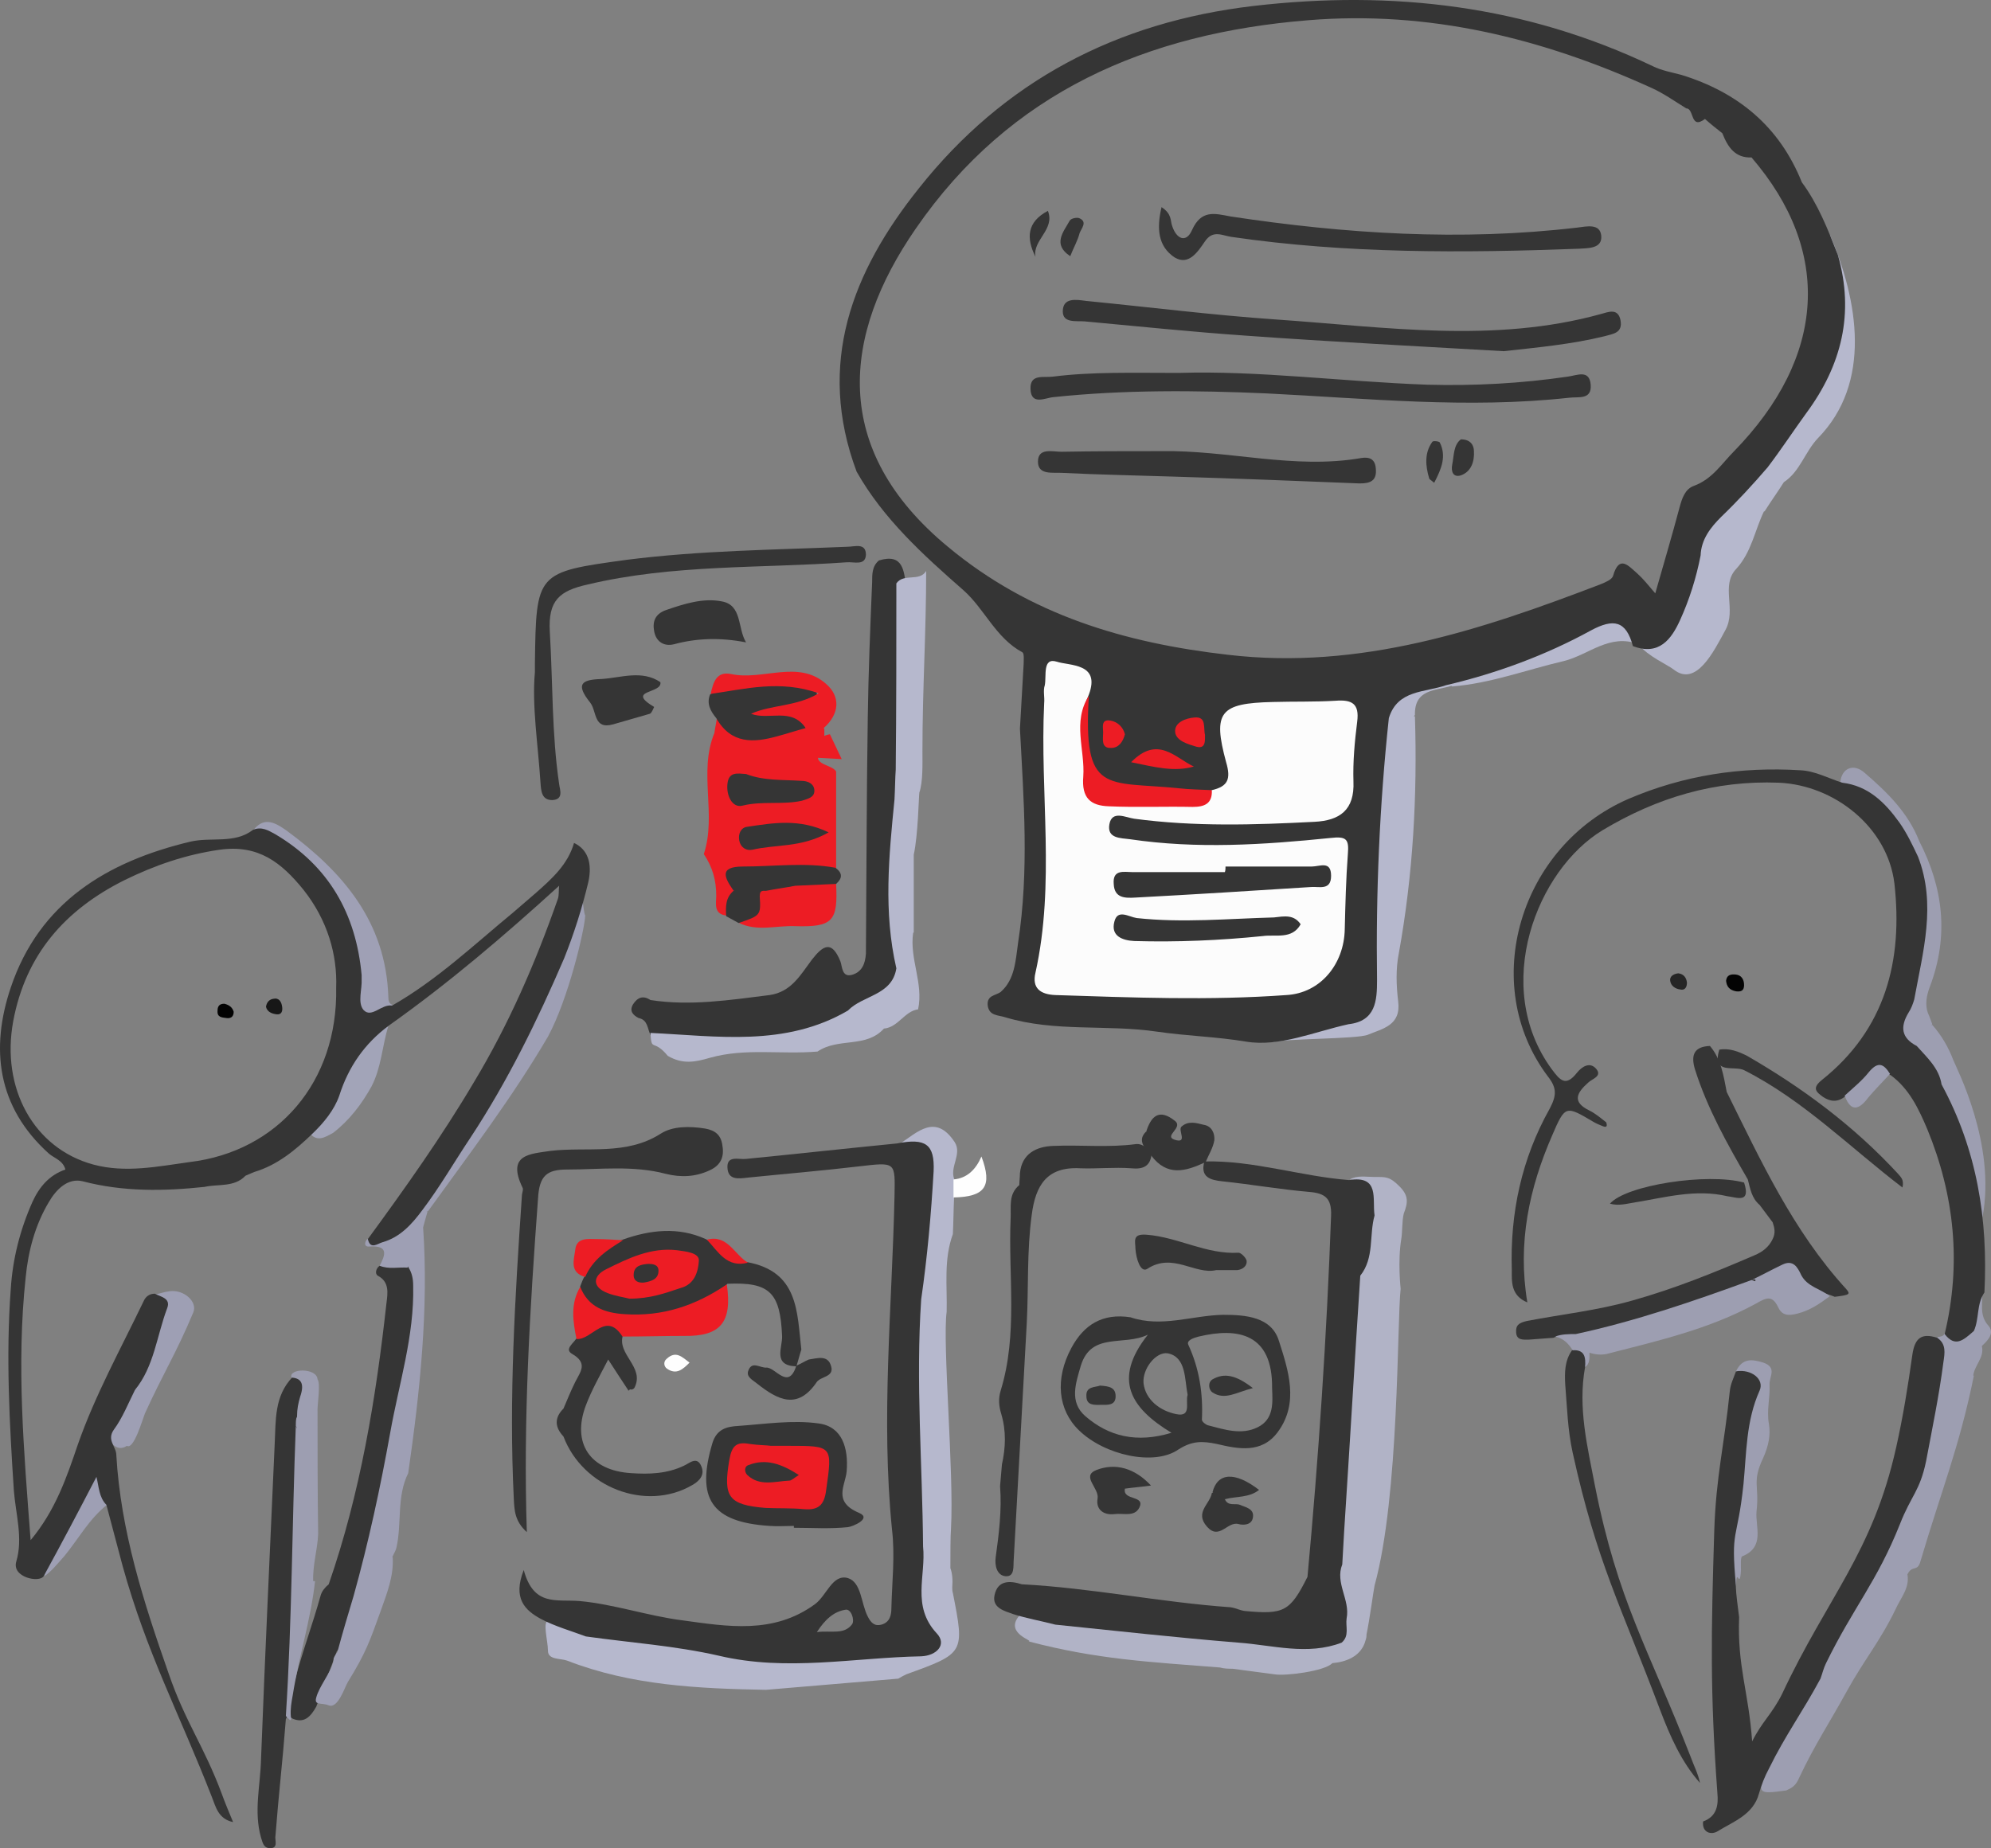 <?xml version="1.0" encoding="utf-8"?>
<!-- Generator: Adobe Illustrator 17.0.0, SVG Export Plug-In . SVG Version: 6.00 Build 0)  -->
<!DOCTYPE svg PUBLIC "-//W3C//DTD SVG 1.1//EN" "http://www.w3.org/Graphics/SVG/1.1/DTD/svg11.dtd">
<svg version="1.1" xmlns="http://www.w3.org/2000/svg" xmlns:xlink="http://www.w3.org/1999/xlink" x="0px" y="0px"
	 width="320.588px" height="297.66px" viewBox="0 0 320.588 297.66" enable-background="new 0 0 320.588 297.66"
	 xml:space="preserve">
<rect x="0" y="0" width="320.588" height="297.66" fill="#808080" stroke="none"/>
<g id="Layer_1">
	<g>
		<path fill="#9D9EB1" d="M314.53,170.76c-0.8-2.1-1.9-4-3.4-5.7c0,0,0,0-0.1,0.1c0-0.1,0-0.1,0.1-0.2c-0.2-0.5-0.4-1.2-0.7-1.8l0,0
			c-0.5-1.4-0.2-2.9,0.3-4.2c3.1-8.2,2.2-15.9-1.7-23.5l0,0c-1.8-4.6-5.2-7.9-8.8-11c-1.8-1.6-3.7-0.7-3.9,1.5
			c5.4,2.4,9,6.4,11.3,11.7c-0.3,1.5,0.8,2.6,1.1,4c1.5,6.9-0.9,13.3-1.8,19.9h-0.1c-1.2,2.7-3.5,5.4,0.9,7.3l0,0v0.1
			c1.6,1.9,3.1,3.8,4.6,5.7c0.9-1.7,5.8,23.3,6.9,21.3C321.43,184.26,315.03,172.06,314.53,170.76z"/>
		<path fill="#9D9EB1" d="M320.13,213.46c-1.5-1.7-0.8-3.6-1-5.4c-2.3,1.5-1.6,4-2,6.1v0.1c-1.2,1.2-2.4,1.9-4,0.5
			c-0.2,0.5-0.7,0.5-1.2,0.6c0.3,0.6,0.6,1.2,0.5,1.9c-1.1,6.1-2.2,12.3-3.3,18.4h0.1c0,0.5,0.1,1.1-0.1,1.6
			c-3,9.2-6.5,11.2-10.4,20.1c-2.2,5-4.9,7.8-6.5,13c-3,5.2-5.6,8.7-8.1,14.4c-0.8,4-1.5,4.3,3.5,3.6c0.2-0.1,0.4-0.2,0.6-0.3
			c0.8-0.4,1.2-1.1,1.5-1.8c2.5-5.3,4.8-8.7,7.6-13.8c2.8-5.1,5.4-8.1,7.9-13.3c0.8-1.8,2.3-3.4,1.9-5.6l0,0l0,0
			c0.8-1.6,1.6-0.3,2.1-2.1c3.3-11.2,6.3-18.5,8.6-29.9h-0.1c0.2-1.7,1.8-2.9,1.4-4.7c0,0,0,0,0-0.1
			C320.13,215.86,321.23,214.66,320.13,213.46z"/>
		<path fill="#B1B3C6" d="M225.33,191.06c-1.6-1.6-2.2-1.5-4-1.5c-1.4,0-2.8-0.3-4,0.4c4,0.4,2.4,3.7,2.9,5.8c0.1,0,0.2,0,0.3,0
			c-0.1,0-0.1,0.1-0.2,0.1c-0.7,3.1-2.3,6.2-2,9.5c-0.8,5.4-4.6,44.2-4.4,52.5c-0.8-0.4-0.2-1.8-0.7-2.6c-0.5,2.5-0.9,5.1-0.8,7.6
			c0-0.1,0-0.2,0-0.3c-0.9,0.4-6,0.7-6.9,1.1c0,0-0.1,0-0.1,0.1c0-0.1,0.1-0.1,0.1-0.2c-3.6-1.7-7.2-0.1-10.8-0.2
			c-8.6-0.3-17.4,0.1-25.3-4.6c-2.4-1.5-3.9-0.4-5.5,1.7c-2,2.7,2.6,3.8,1.7,3.9c11,2.9,19.4,3.3,30.8,4.2c0.7,0.2,1.4,0.2,2,0.2
			c2.3,0.3,4.6,0.6,6.8,0.9c1.7,0.3,8.1-0.5,9.3-1.8c2.3-0.2,4.4-1.1,5.2-3.2l0,0l0,0c0.1-0.4,0.3-0.8,0.3-1.2c0-0.1,0-0.2,0-0.2
			c0.5-2.4,1.1-6.9,1.3-7.9c4-14.5,3.6-42.5,4.2-47.8c0,0-0.5-4.4,0.1-8c0.2-1.2,0.1-2.9,0.4-4.1
			C226.73,193.66,226.83,192.56,225.33,191.06z"/>
		<path fill="#353535" d="M210.53,253.96c1.8-19.4,3.1-38.8,3.8-58.2c0.1-2.8-1-3.6-3.6-3.8c-4.6-0.4-9.2-1.2-13.9-1.7
			c-2-0.2-3.6-0.7-2.9-3.2c7.9-0.2,15.5,2.4,23.3,3c5-0.8,3.7,3.1,4.1,5.7c-0.9,3.2,0,6.8-2.3,9.7c-0.9,13.7-1.7,27.4-2.6,41.2
			c-0.1,1.8-0.2,3.5-0.3,5.3c-1.2,3,1.3,5.7,0.7,8.7c-0.2,1.3,0.5,2.8-0.8,3.9c-5.5,2.1-11.1,0.4-16.6,0c-9.9-0.8-19.7-1.9-29.5-2.9
			c-2.3-0.6-4.6-1-6.8-1.7c-1.4-0.5-3.4-1-3-3c0.5-2.5,2.5-2.4,4.4-1.8c11.3,0.6,22.3,2.9,33.6,3.7c0.8,0.1,1.5,0.5,2.3,0.6
			C206.73,260.06,207.73,259.56,210.53,253.96z"/>
		<path fill="#353535" d="M194.13,187.16c-3.2,1.5-6.2,2.4-8.8-1.1c-0.2-0.1-0.4-0.2-0.5-0.4c-0.7-1.1-1.6-2.1-0.3-3.4v0.1
			c0.8-2.6,2.1-3.9,4.7-1.8c1.3,1.1-1.9,2.4-0.1,3c2.2,0.7,0.5-1.5,1.1-2.1c1.1-1,2.4-0.6,3.6-0.3c1.3,0.2,1.8,1.4,1.7,2.5
			C195.33,184.86,194.63,185.96,194.13,187.16z"/>
		<path fill="#B6B8CD" d="M294.63,37.76c1.8,10.3,0.8,22.2-5.5,30.2c-1.8,2.3-3.2,4.7-4.8,7.1c-3.7,4.2-9,7.1-10.5,13
			c0,0.1-0.1,0.1-0.1,0.2c-1.2,3.9-2.3,7.8-3.5,11.6c-1,3-2.7,5.1-6.4,3.9c1.4,1.9,4.7,3.3,5.7,4.1c3.6,2.8,6.4-2.9,8.3-6.4
			c1.8-3.3-0.8-7.1,1.7-9.8s3-6.2,4.5-9.3h0.1c1-1.6,2.1-3.1,3.1-4.7c2.6-1.7,3.4-4.9,5.5-7.1
			C301.43,61.66,299.23,48.46,294.63,37.76z"/>
		<path fill="#B6B8CD" d="M260.73,98.26c-8.4,5.1-18,7.5-26.9,11.4c-3.5,1.1-8-0.2-10.4,3.7c0.1,0,0.2,0.1,0.2,0.1
			c-0.1,0-0.1,0.1-0.2,0.1c-1.9,15-2.8,30-1.9,45.1c0.1,3.1-14.1,8-16.7,9.2c1.8-0.6,13.7-0.5,15.4-1.2c2.4-1,5.4-1.5,4.9-5.4
			c-0.3-2.5-0.4-5.2,0.1-7.7c2.3-12.7,3-25.4,2.6-38.2c-0.1,0-0.1,0-0.2,0c0.1-0.1,0.1-0.1,0.2-0.2c-0.1-4.2,3.3-3.9,5.9-4.7
			c0,0,0,0.1,0.1,0.1c6.2-0.5,12-2.7,18-4.1c4-1,7.4-4.5,12-2.7c0-1.1-0.2-2.2,0-3.3C264.43,97.16,262.93,96.96,260.73,98.26z"/>
		<path fill="#353535" d="M88.63,185.36c5.9-0.7,12.2,0.8,17.8-2.8c1.9-1.2,4.6-1.2,7.1-0.8c1.7,0.3,2.6,1.1,2.8,2.8
			c0.3,1.8-0.3,3.1-2,3.9c-2.3,1.1-4.7,1.2-7.1,0.6c-5.3-1.4-10.6-0.7-15.9-0.7c-3.3,0-4.5,1-4.7,4.7c-1.3,17.7-2.4,35.4-1.8,53.7
			c-2-1.8-2-3.6-2.1-5.4c-0.8-16.3,0.2-32.5,1.3-48.7c0-0.5,0.3-1.1,0.1-1.4C81.53,185.86,85.43,185.86,88.63,185.36
			C88.63,185.26,88.63,185.36,88.63,185.36z"/>
		<path fill="#353535" d="M161.03,239.36c0.1-1.2,0.2-2.3,0.3-3.5c0.6-2.7,0.7-5.4-0.1-8.1c-0.4-1.3-0.5-2.5-0.1-3.8
			c2.8-9.1,1.2-18.5,1.6-27.7c0.1-1.9-0.4-3.9,1.4-5.4c0-0.6,0.1-1.3,0.1-1.9c0.3-3.2,2.7-4.3,5.3-4.4c4.5-0.2,9,0.3,13.4-0.3
			c1.2-0.1,2,0.9,2.6,1.8l-0.1-0.2c-0.2,2-1.4,2.5-3.3,2.3c-2.7-0.2-5.5,0.1-8.2,0c-5.4-0.3-7.2,2.8-7.8,7.5
			c-0.8,5.8-0.5,11.6-0.8,17.4c-0.7,12.7-1.4,25.4-2.1,38.1c-0.1,1.1,0.2,2.8-1.3,2.7c-1.4-0.1-1.8-1.7-1.6-3.1
			C160.83,247.16,161.33,243.26,161.03,239.36z"/>
		<path fill="#353535" d="M129.03,217.36c-0.3,0.9-0.5,1.8-0.8,2.7c-3.9-0.1-2.2-3.1-2.3-4.9c-0.3-7-2-8.7-8.8-8.4
			c-4.6,5.3-14,7.6-20.2,5c-2-0.8-3.6-2.1-3.5-4.6c0.2-0.5,0.4-1.1,0.7-1.6c0-4.1,3.2-4.9,6.1-5.9c4.5-1.6,9-2.1,13.4-0.1
			c2.3,1.1,3.9,3.4,6.6,3.7C128.63,204.76,128.33,211.36,129.03,217.36z"/>
		<path fill="#353535" d="M127.83,245.76c-1.3,0-2.6,0.1-3.9,0c-9.4-0.6-11.9-4.4-9.2-13.4c0.7-2.2,2.3-2.6,4.1-2.7
			c4.3-0.3,8.8-1,13-0.4c3.8,0.5,4.8,4,4.5,7.7c-0.2,2.3-2.3,4.9,2,6.7c2.1,0.9-1,2.2-1.8,2.3c-2.9,0.3-5.8,0.1-8.7,0.1
			C127.83,245.96,127.83,245.86,127.83,245.76z"/>
		<path fill="#353535" d="M101.13,223.86c-1-1.5-1.9-2.9-3.2-4.9c-1.4,2.7-2.7,5-3.6,7.4c-2.3,6.1,0.7,10.5,7.3,10.9
			c2.9,0.2,5.8,0.1,8.5-1.2c0.9-0.4,2.1-1.6,2.8,0.1c0.6,1.4-0.3,2.4-1.6,3.1c-7.4,4.2-17.5,0.3-20.6-7.9c-1.4-1.5-1.5-3,0-4.5
			c0.6-1.4,1.2-2.9,1.9-4.3c0.8-1.6,2.1-3-0.5-4.5c-1.4-0.8,0.4-1.8,0.8-2.7c3.9-4.2,5.5-4.3,7.4-0.4c-1.1,3.2,3.6,5.2,1.8,8.6
			c-0.2,0.2-0.4,0.3-0.7,0.2C101.23,224.06,101.13,223.96,101.13,223.86z"/>
		<path fill="#B6B8CD" d="M153.43,256.56c-0.1-0.3-0.1-0.6-0.1-0.9c0.1-1.2,0-2.3-0.3-3.1c0-2.1,0-5.2,0.1-6.4
			c0.5-9-1.4-29.8-0.7-34.9c0.1-4.2-0.5-8.4,1-12.5c0.1-2,0.1-3.9,0.2-6c0.7-1,0.7-1.9,0-2.9c-0.7-2,1.3-4,0.1-5.9
			c-3.1-4.7-6-1.6-8.9,0.3c3-0.2,5.8-0.2,4.9,4.1c-1.6,7-1.8,13.9-2,20.9c0,4.1-0.3,34,0.6,39.9c-0.2,0-0.5-0.1-0.8-0.1
			c-2.5,4.1-1.7,8.3-0.3,12.5c0.7,1.9,0.7,3.2-1.6,3.5c-8,1.1-16.1,2.2-24,1.1c-7.6-1.1-15.3-2.1-22.9-3.5c-1.9-0.4-8.2-4.7-9.8-3.2
			c-0.4,0.7,0.3,1.4-0.5,1.5c-1.2,0-0.2,3.2-0.2,4.9c0,1.5,2,1.2,3.1,1.6c10.3,4,21.1,4.5,32,4.7c7.1-0.6,14.2-1.2,21.3-1.8
			c0.5-0.3,0.9-0.5,1.3-0.7C155.33,266.26,155.33,266.26,153.43,256.56z"/>
		<path fill="#ED1C24" d="M100.23,215.26c-2.7-4.2-4.9,0.6-7.4,0.4c-0.6-2.9-1-5.7,0.6-8.4c1.3,3.3,4,4.2,7.2,4.4
			c6.1,0.4,11.4-1.4,16.4-4.8c0.9,6.1-1,8.4-6.9,8.3C106.93,215.16,103.63,215.26,100.23,215.26z"/>
		<path fill="#353535" d="M128.23,219.96c0.7-0.3,1.3-0.7,2-1c1.4-0.2,3.1-0.8,3.6,1.1c0.5,1.7-1.6,1.6-2.3,2.5
			c-3.1,4.6-6.3,2.9-9.6,0.3c-0.7-0.6-1.9-1.1-1.4-2.2c0.6-1.5,1.9-0.3,2.9-0.4C124.93,220.26,126.93,223.96,128.23,219.96z"/>
		<path fill="#ED1C24" d="M100.33,199.76c-2.5,1.5-4.9,3.1-6.1,5.9c-2.6-0.7-1.8-2.8-1.6-4.4c0.2-2,2.1-1.7,3.4-1.7
			C97.43,199.56,98.83,199.66,100.33,199.76z"/>
		<path fill="#FEFEFE" d="M153.53,192.86c0-1,0-1.9,0-2.9c2.2-0.2,3.6-1.6,4.5-3.7C159.83,191.06,158.63,192.76,153.53,192.86z"/>
		<path fill="#ED1C24" d="M120.43,203.36c-3.4,0.9-4.8-1.8-6.6-3.7C117.13,198.76,118.23,202.06,120.43,203.36z"/>
		<path fill="#FEFEFE" d="M111.03,219.46c-1.1,1.1-2.1,2-3.6,1c-0.6-0.4-0.6-1.2-0.1-1.6C108.83,217.46,109.83,218.56,111.03,219.46
			z"/>
		<path fill="#353535" d="M295.93,41.06c-1.6-4.1-3.2-8.2-5.8-11.7c-3.6-9-10.3-14.5-19.4-17.3c-1.5-0.4-3.2-0.7-4.6-1.4
			c-20.5-9.8-41.9-12.3-64.3-9.7c-22.1,2.6-40.2,12.1-53.9,29.4c-10.7,13.4-16.5,28.2-10,45.6c4.3,7.6,10.7,13.4,17.2,19.1
			c3.4,3,5.2,7.7,9.5,10c0.3,0.2,0.2,1.2,0.2,1.8c-0.2,3.5-0.4,7-0.6,10.5c0.6,11.4,1.5,22.8-0.3,34.5c-0.4,2.8-0.5,5.9-2.8,7.9
			c-0.8,0.6-2.2,0.5-2.1,2.1c0.2,1.8,1.7,1.6,2.9,2c8,2.4,16.3,1.1,24.4,2.3c4.8,0.7,9.5,0.8,14.3,1.6c5.4,0.9,11-1.6,16.5-2.8
			c4.4-0.5,4.6-3.8,4.6-7.1c-0.2-14.1,0.4-28.2,1.9-42.2c1.4-4.6,5.8-4.1,9.2-5.3c8.1-1.9,16-4.8,23.3-8.8c3.7-2,5.7-1.6,6.8,2.5
			c4.2,1.6,6.2-1.1,7.6-4.2c1.5-3.3,2.6-6.8,3.3-10.4c0.1-2.6,1.6-4.5,3.3-6.2c2.6-2.5,5.1-5.2,7.5-8c2.2-2.9,4.1-5.8,6.2-8.7
			C296.53,58.86,298.63,50.46,295.93,41.06z M279.23,72.66c-2,2-3.5,4.5-6.5,5.6c-1.4,0.5-1.9,2-2.3,3.5c-1.2,4.5-2.5,8.9-3.9,13.8
			c-1.2-1.4-2-2.4-2.9-3.2c-1.4-1.2-2.9-3.1-3.9,0.4c-0.2,0.6-1.2,1-1.9,1.3c-19.3,7.4-38.8,13.9-60.1,11.4
			c-16.6-1.9-31.9-6.4-45.1-17.4c-19-15.7-17-34.1-5.2-51.2c15.2-22.1,37.3-31.5,63.2-33.6c19.5-1.6,37.7,2.9,55.3,10.9
			c2,0.9,3.8,2.2,5.6,3.3c1.3,0,0.6,3.5,3,1.7c0.9,0.8,1.9,1.6,2.8,2.3c0.9,2.3,2.1,4,4.7,3.9
			C295.03,40.46,294.03,57.46,279.23,72.66z"/>
		<path fill="#FCFCFC" d="M195.13,127.26c2.6-0.6,3.1-1.8,2.3-4.5c-2.2-8.1-1-9.5,7.5-9.7c3.4-0.1,6.8,0,10.1-0.2
			c2.6-0.2,3.9,0.4,3.5,3.4c-0.4,3.2-0.7,6.4-0.6,9.6c0.2,4.6-2.2,6.3-6.3,6.5c-9.7,0.5-19.3,0.8-29-0.5c-1.4-0.2-3.6-1.4-4,0.9
			c-0.4,2.3,1.8,2.2,3.3,2.4c10.8,1.6,21.5,0.9,32.3-0.2c2.6-0.3,3,0.2,2.8,2.6c-0.3,4-0.4,8-0.5,12.1c-0.1,5.6-3.9,10.3-9.4,10.6
			c-12.4,0.9-24.8,0.4-37.2,0c-2.4-0.1-3.8-1.1-3.2-3.6c3.2-14.4,0.7-28.9,1.4-43.4c0.1-1-0.2-2,0.1-2.9c0.3-1.5-0.4-4.5,1.9-3.8
			c2.1,0.7,7.1,0.2,5.2,5.3c-2.1,4.6-0.5,9.1,0.5,13.5c0.3,1.4,0.9,2.7,2.3,2.7C183.83,128.36,189.63,129.86,195.13,127.26z"/>
		<path fill="#ED1C24" d="M195.13,127.26c0.1,2.2-1.2,2.7-3.1,2.7c-4.5-0.1-9,0.1-13.5-0.1c-2.9-0.1-4.4-1.3-4.1-4.8
			c0.3-4.3-1.8-8.8,0.9-13c-1,16.1,2.8,13.7,14.5,14.9C191.63,127.16,193.33,127.16,195.13,127.26z"/>
		<path fill="#ED1C24" d="M182.13,122.76c4.3-4.4,7.1-0.7,10.1,0.7C189.03,124.36,186.03,123.56,182.13,122.76z"/>
		<path fill="#ED1C24" d="M194.03,118.36c0,1,0.1,2.3-1.4,1.9c-1.3-0.4-3.2-0.9-3.4-2.3c-0.2-1.6,1.7-2.3,3.1-2.4
			C194.33,115.36,193.73,117.26,194.03,118.36z"/>
		<path fill="#ED1C24" d="M181.13,118.26c-0.3,1.2-1,2.2-2.2,2.2c-1.7,0.1-1.3-1.5-1.3-2.5c0-0.8-0.4-2.2,1.2-1.9
			C179.93,116.26,180.83,117.06,181.13,118.26z"/>
		<path fill="#353535" d="M195.83,204.56c-3.4,0.8-7-2.9-11.1-0.2c-1.1,0.7-1.8-1.7-1.9-3.2c0-1.2-0.6-2.5,1.8-2.3
			c5.1,0.4,9.6,3.2,14.8,2.9c0.4,0,1.2,0.8,1.3,1.3c0.1,0.8-0.6,1.4-1.5,1.5C198.13,204.56,197.23,204.56,195.83,204.56z"/>
		<path fill="#353535" d="M185.33,239.26c-1.4,0.2-2.8,0.3-4.2,0.5c-0.4,2,3.4,1,2.3,3.1c-0.8,1.5-2.6,0.8-4,1
			c-1.8,0.2-3-0.8-2.7-2.5s-2.7-3.6-0.2-4.6C179.63,235.56,182.73,236.46,185.33,239.26z"/>
		<path fill="#353535" d="M197.23,241.46c0.5,1.2,1.7,0.6,2.4,0.9c0.9,0.4,2.4,0.6,2.1,2.1c-0.2,1.2-1.6,1.2-2.3,1
			c-1.8-0.5-3.1,2.7-5.1,0.4c-2-2.3,0.5-3.6,0.8-5.4C196.23,240.06,196.93,240.56,197.23,241.46z"/>
		<path fill="#353535" d="M197.23,241.46c-0.7-0.4-1.3-0.7-2-1.1c0.8-3.2,3.6-3.4,7.5-0.4
			C201.13,241.26,199.03,240.96,197.23,241.46z"/>
		<path fill="#353535" d="M313.13,214.86c2.7-11.3,1.6-22.3-2.8-33c-1.4-3.3-2.9-6.5-5.9-8.7c-1.6-0.7-2.8,0.1-3.8,1.2
			s-2.2,1.7-3.5,2.2c-1.2,1-2.4,0.9-3.6,0.1c-1.1-0.8-1.8-1.4-0.2-2.7c10.3-8.2,13.1-19.3,11.7-31.7c-1.1-9-9.6-15.8-18.6-16.2
			c-10.3-0.4-19.6,2.4-28.3,7.6c-10.7,6.4-18,25.2-8.3,38.5c1.4,1.9,2.3,2.9,4.1,0.6c0.8-1,2.1-1.8,3.1-0.6s-0.7,1.6-1.3,2.2
			c-1.8,1.6-2.7,3.1,0.2,4.5c1,0.5,1.8,1.2,2.7,1.9c0.2,0.6,0.1,0.9-0.6,0.6c-0.5-0.2-1-0.4-1.5-0.7c-4.4-2.6-4.5-2.7-6.6,2.2
			c-3.7,8.5-5.6,17.3-4,26.9c-2.7-1.1-2.5-3.4-2.5-5.2c-0.3-9.2,1.6-18,6.1-26c1.1-2.1,1.2-3.3-0.3-5.2c-11.2-14.9-4.5-37.1,13-44.7
			c8.9-3.8,18.1-5.2,27.7-4.6c2.3,0.1,4.5,1.3,6.7,2c4.2,0.5,6.9,3.2,9.2,6.4c1.2,1.7,2.1,3.6,3,5.5c3,7.7,0.8,15.3-0.6,23
			c-0.2,0.7-0.5,1.5-0.9,2.1c-1.4,2.3-1.2,4.1,1.3,5.4c1.7,1.9,3.6,3.6,4,6.2c5.7,10.5,7.5,21.7,6.9,33.5c-1.3,1.9-0.8,4.2-1.7,6.2
			C316.13,215.86,314.83,217.06,313.13,214.86z"/>
		<path fill="#353535" d="M280.03,260.46c-0.3,8,1.5,11.8,2.1,20c1.6-3.2,3.2-4.4,4.8-7.6c7.4-15.8,14.6-22.7,18.4-39.8
			c1.1-4.9,1.9-9.9,2.6-14.9c0.4-2.7,1.5-3.5,4-2.7c1.5,1,1.2,2.5,1,3.9c-0.7,5.4-1.8,10.7-2.8,16c-1,4.8-2.4,5.5-4.2,10.1
			c-3.7,9.3-7.5,13.4-11.9,22.4c-0.4,0.8-0.6,1.7-0.9,2.5c-2.9,5.4-5.6,9-8.3,14.5c-0.7,1.3-1.2,2.6-1.6,4c-0.9,3.4-4.1,4.5-6.7,6.1
			c-1,0.6-2.5,0.2-2.3-1.6c2.2-0.8,2.5-2.6,2.3-4.6c-1.2-16.4-1-25.9-0.5-42.3c0.3-8.8,1.6-13.6,2.5-22.4c0.1-1.1,0.6-2.1,1-3.2
			c3.1-0.7,5.2,0.8,4.3,3.7c-2.8,9.9-1.9,16.2-3.8,26.2C279.13,254.86,279.53,256.26,280.03,260.46z"/>
		<path fill="#353535" d="M285.43,196.86c-0.7-0.9-1.4-1.9-2.1-2.8c-1.3-1.1-1.5-2.6-1.9-4.1c-3.3-5.7-6.5-11.4-8.5-17.7
			c-0.7-2.3-0.2-3.7,2.4-3.8c1.8,2.1,2.2,4.8,2.7,7.4c5.5,11.1,10.7,22.4,19.2,31.7c0.8,0.9,0.6,1-1.8,1.3c-1.8-0.8-4.1-0.8-5.2-2.9
			c-1.2-1.6-2.6-1.4-4.2-0.7c-1.2,0.5-2.5,1-3.7,1.7c-9,3.9-18.3,6.9-28,8.7c-1.4,0.3-2.8-0.9-4.2-0.2c-1.3,0.1-2.7,0.2-4,0.3
			c-0.9,0-1.9,0.1-2-1.1s0.4-1.6,1.7-1.9c5.7-1.1,11.4-1.7,17-3.3c6.8-1.9,13.2-4.5,19.7-7.3c1.2-0.5,2.3-1.3,2.9-2.6
			C285.93,198.56,285.73,197.76,285.43,196.86z"/>
		<path fill="#353535" d="M255.23,220.16c-1.2,6.6,0.4,12.9,1.6,19.2c3.7,18.6,8.5,25.9,15.4,43.6c0.5,1.4,1.2,2.7,1.5,4.2
			c-3-3.4-4.8-7.5-6.4-11.7c-6.4-17-10.2-23.8-14.1-41.5c-0.8-3.6-0.9-7.3-1.2-11c-0.1-1.9-0.1-3.8,1.1-5.5
			C255.93,216.86,255.73,218.46,255.23,220.16z"/>
		<path fill="#9D9EB1" d="M279.53,255.46c-0.9-9.5,0.2-7,1.2-16.4c0.5-5.1,0.4-10.2,2.6-15.1c0.8-1.8-1.3-3.5-3.8-3.1
			c1-2.1,2.5-2,4.4-1.4c2.3,0.8,0.9,2.3,1,3.6c0.1,2.1-0.5,4.1-0.1,6.3c0.3,1.8-0.1,3.6-0.9,5.4c-1.9,4-0.6,4.4-1.1,8.7
			c-0.2,2.5,1.4,5.7-2.3,7.2c-0.3,0.1-0.2,1.5-0.2,2.2C280.13,256.36,279.63,251.96,279.53,255.46z"/>
		<path fill="#353535" d="M276.83,169.06c1.6-0.3,3.1,0.3,4.5,1c9,5.2,17.2,11.3,24.3,19c0.4,0.5,1,0.9,0.7,2.2
			c-8.5-6.5-16-14.1-25.5-18.9C279.23,171.56,275.63,173.16,276.83,169.06z"/>
		<path fill="#353535" d="M278.13,192.66c-5.1-1.2-10,0.2-14.9,1c-1.3,0.2-2.6,0.6-4,0.2c2.6-3,15.7-5,21.6-3.4
			C281.93,193.86,279.73,192.86,278.13,192.66z"/>
		<path fill="#9D9EB1" d="M297.03,176.46c1.3-1.2,2.8-2.4,3.9-3.8c1.5-1.8,2.4-1.3,3.4,0.3c-1.2,1.3-2.4,2.5-3.5,3.8
			C299.43,178.66,298.03,179.26,297.03,176.46z"/>
		<path fill="#030303" d="M279.53,156.96c0.8,0.1,1.3,0.7,1.3,1.7c0,0.9-0.5,1.1-1.3,1c-1-0.2-1.5-0.7-1.6-1.7
			C278.03,157.06,278.63,156.86,279.53,156.96z"/>
		<path fill="#252525" d="M270.23,156.76c0.8,0.1,1.3,0.6,1.4,1.5c0,0.7-0.3,1.3-1.1,1.1c-0.8-0.1-1.5-0.6-1.6-1.4
			C268.83,157.26,269.43,156.86,270.23,156.76z"/>
		<path fill="#9D9EB1" d="M290.03,205.36c-0.6-1.3-1.3-2.5-3-1.7s-3.3,1.7-5,2.5l0,0c-9.3,3.4-18.6,6.6-28.3,8.7
			c-1.1,0-2.3,0-3.3,0.4c1.3,0.3,2.1,1.1,2.8,2.2c2-0.1,2.1,1.2,2,2.7c0.8-0.5,0.7-1.5,0.7-2.3c0.9,0.3,1.9,0.4,2.8,0.2
			c8.2-2.1,16.5-4,24-8.1c1.6-0.9,2.6-1.5,3.6,0.6c0.6,1.3,1.6,1.4,3.1,1c2-0.5,3.6-1.6,5.2-2.8
			C293.13,207.56,291.03,207.26,290.03,205.36z M282.63,206.36c-0.2-0.1-0.4-0.1-0.6-0.2C282.63,205.96,282.73,206.06,282.63,206.36
			z"/>
		<path fill="#353535" d="M144.33,124.16c0,1.2-0.1,2.3-0.1,3.5c-0.7,9.2,0.9,18.3,1.3,27.5c-0.2,5.7-5.5,6.4-8.8,9
			c-4.5,2.9-9.4,4.1-14.7,4.1c-4.2,0-8.4-0.2-12.6,0.3c-2,0.2-3.5-0.5-4.7-1.9c-0.5-1-0.4-2.4-1.9-2.7c-1-0.5-1.5-1.2-0.9-2.2
			c0.7-1.1,1.6-1.5,2.8-0.7c6.4,1,12.8,0,19.2-0.8c3.5-0.5,5-3.3,6.8-5.7c1.8-2.3,3.2-3.2,4.6,0.3c0.3,0.8,0.2,2.7,2,2.1
			c1.5-0.5,2-1.8,2.1-3.4c0.1-12.7,0.1-25.4,0.3-38.1c0.1-7.2,0.4-14.5,0.7-21.7c0-1.3,0-2.6,1.1-3.5c4-1.2,4,1.8,4.4,4.3
			c0.3,8.3,0.1,16.6,0.1,24.9C145.83,120.96,145.73,122.76,144.33,124.16z"/>
		<path fill="#ED1C24" d="M115.03,118.06c0.1-0.8,0.3-1.6,0.4-2.4c4.4,3,9.1,1.9,13.8,1.1c1,0.8,2.5-0.4,3.5,0.6c0,1,0,1.9,0,2.9
			c-2.9,3,1.2,2.7,1.9,4c0,5.2,0,10.4,0,15.6c-3.9,2.2-8.1,0.7-12.1,1.1c-1.7,0.2-3.7-0.3-3.5,2.5c-0.2,1.6-0.6,3-2,4
			c-2.2-0.2-1.7-2-1.7-3.2c0-2.5-0.6-4.6-2-6.7C115.43,131.16,112.43,124.36,115.03,118.06z"/>
		<path fill="#353535" d="M86.13,108.26c0-1.1,0-1.3,0-1.4c0.2-14.7,0.2-14.7,14.8-16.7c11.8-1.5,23.7-1.6,35.5-2.1
			c1.2,0,3-0.7,3,1.3c-0.1,1.8-1.9,1.1-3.1,1.2c-13.9,1-28,0.3-41.8,3.6c-4.4,1-6.3,2.5-6,7.6c0.5,8.2,0.3,16.4,1.5,24.5
			c0.1,0.9,0.8,2.5-1.1,2.6c-1.7,0-1.8-1.4-1.9-2.8C86.63,119.86,85.63,113.66,86.13,108.26z"/>
		<path fill="#353535" d="M129.73,117.26c-1.5,0.4-3,0.9-4.5,1.3c-3.9,1.1-7.5,1.3-9.9-2.9c-0.9-1.1-1.6-2.3-1-3.8
			c4.8-3.3,10.1-2.2,15.3-2c1,0,1.8,0.8,1.9,1.9c0.1,1.2-0.9,1.7-1.7,2c-2.4,0.9-4.9,1-7.2,1
			C124.73,115.86,128.83,112.16,129.73,117.26z"/>
		<path fill="#ED1C24" d="M129.73,117.26c-2.3-3.4-5.9-1.2-8.8-2.3c3.3-1.5,7.2-1.1,10.9-3.3c-6.2-2.2-11.8-0.7-17.4,0.1
			c0.4-1.8,0.9-3.7,3.3-3.2c5.1,1.1,10.8-2.4,15.3,1.6c2.3,2,2.2,4.8-0.4,7.1C131.73,117.06,130.73,118.46,129.73,117.26z"/>
		<path fill="#ED1C24" d="M134.63,142.36c0.3,6-0.5,7-6.7,6.8c-3-0.1-6,0.9-8.9-0.5c0.1-0.5,0.6-0.8,0.7-1.2c1.1-4.9,5-5.5,9-5.9
			C130.83,141.26,132.83,140.86,134.63,142.36z"/>
		<path fill="#353535" d="M120.13,103.46c-4.1-0.8-7.9-0.7-11.6,0.3c-1.6,0.4-2.9-0.4-3.2-2.1c-0.3-1.6,0.2-2.8,1.9-3.4
			c2.9-1,6-2,9-1.4C119.53,97.46,118.73,101.16,120.13,103.46z"/>
		<path fill="#353535" d="M106.33,109.86c0.4,1.9-5.7,1.2-1,4c-0.2,0.4-0.4,1-0.7,1.1c-2,0.6-3.9,1.1-5.9,1.7
			c-3.2,0.9-2.6-2.1-3.7-3.5c-2.4-3-1.4-3.7,1.8-3.8C100.03,109.16,103.33,107.86,106.33,109.86z"/>
		<path fill="#353535" d="M134.63,142.36c-2.2,0.1-4.4,0.2-6.6,0.3c-3.3,0.4-6.6,0.6-9.9,0.8c-1.4-2-2.5-3.9,1.5-3.9
			c5,0,10-0.7,14.9,0.2C135.73,140.66,135.63,141.46,134.63,142.36z"/>
		<path fill="#353535" d="M118.13,143.46c3.2-1.5,6.6-1.1,9.9-0.8c-1.5,0.3-3.1,0.5-4.6,0.8c-0.4,0.1-1.1-0.3-1.1,0.9
			c0.2,3.1,0.1,3.1-3.4,4.3c-0.7-0.4-1.3-0.7-2-1.1C116.83,145.96,116.83,144.56,118.13,143.46z"/>
		<path fill="#ED1C24" d="M135.53,122.26c-1.7-0.1-3.5-0.2-5.7-0.3c1.1-1.9,1.9-3.4,3.8-3.7
			C134.23,119.56,134.93,120.96,135.53,122.26z"/>
		<path fill="#B6B8CD" d="M148.53,120.96c0-9.9,0.6-19.1,0.6-29c-1.1,1.8-3.6,0.3-4.8,2c0,10,0,20.1-0.1,30c-0.1,1.3-0.1,3-0.2,4.8
			c-0.9,9.1-1.8,18.1,0.3,27.2c-0.7,4.4-5.4,4.3-7.8,6.8c-10.1,5.9-21.1,4.1-31.8,3.6c0.2,3.2,0.4,0.8,2.8,3.7
			c2.4,1.4,4.4,1,6.8,0.3c5.7-1.6,11.4-0.5,17.3-1c3.4-2.3,7.8-0.5,10.7-3.7l0,0c2.3-0.2,3.3-2.8,5.5-3.1c0.9-4.2-1.4-8.1-0.8-12.3
			l0.1-0.1c0-3.8,0-7.7,0-11.5c0-0.3,0-0.6,0-1c0.7-3.2,0.8-9.3,0.9-10C148.63,125.86,148.53,123.06,148.53,120.96z"/>
		<path fill="#353535" d="M120.13,124.66c2.8,1.1,5.9,0.9,8.9,1.1c1.1,0,2.1,0.5,2.1,1.6s-1.1,1.3-2,1.6c-3.1,0.7-6.4,0-9.6,0.8
			c-1.6,0.4-2.6-1.6-2.4-3.5C117.33,124.26,118.73,124.56,120.13,124.66z"/>
		<path fill="#353535" d="M133.43,134.06c-4.4,2.5-8.5,1.9-12.3,2.8c-1,0.2-1.9-0.4-2.1-1.5s0.3-2.1,1.3-2.2
			C124.43,132.56,128.63,131.76,133.43,134.06z"/>
		<path fill="#353535" d="M150.83,263.06c-4.1-4.4-1.7-9.3-2.2-14c-0.1-13.2-1.2-26.5-0.3-39.8c1-6.9,1.6-13.7,2-20.6
			c0.2-4.4-1.3-5.4-5.9-4.5c-8.1,0.8-16.3,1.7-24.4,2.5c-1.1,0.1-3-0.6-2.9,1.4s1.7,1.8,3.3,1.6c5.9-0.6,11.9-1.1,17.8-1.8
			c6.1-0.7,5.9-0.8,5.8,4.9c-0.4,17.8-2.2,35.7-0.4,53.6c0.5,4.2,0,8.4-0.1,12.6c0,1.1-0.2,2.3-1.6,2.7c-1.1,0.3-1.7-0.3-2.2-1.3
			c-1.1-2.1-1-5.5-3.2-6.2c-2.5-0.7-3.4,2.8-5.3,4.2c-6.7,4.9-14.1,3.6-21.4,2.6c-5.5-0.7-11-2.6-16.5-3.1c-3.8-0.3-7.4,0.9-9-5
			c-1.8,4.6,0.2,6.5,2.8,7.9c2.3,1.2,4.8,1.9,7.2,2.8c7.1,1,14.4,1.5,21.4,3.1c11,2.6,21.8,0.3,32.6,0.1
			C150.83,266.66,152.53,264.86,150.83,263.06z M137.23,261.56c-1.3,1.8-3.4,1-5.7,1.3c1.3-2,2.7-3.3,4.6-3.6
			C137.03,259.06,137.63,260.86,137.23,261.56z"/>
		<path fill="#ED1C24" d="M101.33,209.16c-0.7-0.2-2.2-0.4-3.5-0.9c-2.6-1-2.3-2.8-0.3-3.8c3.6-1.8,7.3-3.6,11.5-3.1
			c1.4,0.2,3.6,0.4,3.5,1.7c-0.1,1.6-0.6,3.8-3,4.4C107.13,208.26,104.73,209.16,101.33,209.16z"/>
		<path fill="#ED1C24" d="M124.13,232.86c1.5,0,2.1,0,2.8,0c7.2,0,7.1,0,6.1,7.1c-0.3,2.5-1.3,3.3-3.6,3.1c-2.1-0.2-4.2-0.1-6.2-0.2
			c-6-0.5-6.8-1.8-5.8-7.7c0.4-2.3,1.1-3,3.3-2.6C122.03,232.76,123.53,232.76,124.13,232.86z"/>
		<path fill="#353535" d="M189.83,60.06c12.7-0.4,26.3,1.4,40,1.9c7.6,0.2,15.1-0.2,22.6-1.3c1.5-0.2,3.5-1.2,3.7,1.3
			c0.2,2.5-2,1.9-3.5,2.1c-16.3,1.8-32.5,0.1-48.7-0.7c-11.4-0.5-22.9-0.6-34.3,0.6c-1.3,0.1-3.6,1.4-3.7-1.3
			c-0.1-2.5,2.1-1.8,3.6-2C175.83,59.86,182.33,60.06,189.83,60.06z"/>
		<path fill="#353535" d="M242.13,56.56c-13.8-0.8-27.7-1.5-41.5-2.5c-8.7-0.6-17.3-1.5-26-2.3c-1.4-0.1-3.5,0.3-3.5-1.6
			c0-2.3,2.2-1.9,3.7-1.7c10.2,1,20.5,2.3,30.7,3c17.5,1.2,35,3.9,52.3-0.9c1.1-0.3,2.7-1,3.1,1c0.4,2.1-1.2,2.2-2.6,2.6
			C253.03,55.46,247.53,55.96,242.13,56.56z"/>
		<path fill="#353535" d="M187.03,33.36c1.7,1.1,1.4,2.2,1.7,3c0.7,2.2,2.3,2.8,3.2,0.7c1.5-3.3,3.6-2.7,6.2-2.2
			c18.5,2.8,37.1,4,55.8,1.8c1.6-0.2,3.7-0.7,3.9,1.3c0.2,2.1-2.1,2-3.6,2.1c-18.7,0.7-37.4,0.8-55.9-1.9c-1.5-0.2-3-1.2-4.3,0.7
			c-1.1,1.6-2.6,4-4.9,2.6C186.43,39.66,186.23,36.76,187.03,33.36z"/>
		<path fill="#353535" d="M186.93,72.66c10.8-0.2,21.5,3,32.3,1.1c1.3-0.2,2.2,0.2,2.3,1.7c0.2,2-0.9,2.4-2.6,2.4
			c-10-0.4-20-0.8-30-1.1c-6-0.2-11.9-0.3-17.9-0.6c-1.5-0.1-3.9,0.4-3.9-1.8c0-2.3,2.3-1.6,3.8-1.6
			C176.23,72.66,181.63,72.66,186.93,72.66z"/>
		<path fill="#353535" d="M235.23,70.76c1.6,0,2.1,1,2.1,1.9c0.1,1.6-0.4,3.3-2.1,3.9c-1.3,0.4-1.6-0.7-1.4-1.7
			C234.13,73.36,234.03,71.66,235.23,70.76z"/>
		<path fill="#353535" d="M172.33,41.26c-2.9-1.9-1.1-3.9-0.1-5.7c0.2-0.4,1.2-0.6,1.6-0.4c1.3,0.6,0.3,1.6,0,2.4
			C173.53,38.76,172.83,39.96,172.33,41.26z"/>
		<path fill="#353535" d="M230.93,77.76c-0.6-0.5-0.8-0.6-0.8-0.7c-0.6-2-0.8-4.1,0.5-5.9c0.1-0.2,1.1-0.1,1.2,0.1
			C232.93,73.46,232.13,75.46,230.93,77.76z"/>
		<path fill="#353535" d="M166.73,41.36c-1.5-3-1.4-5.6,2-7.4C169.93,36.96,166.23,38.66,166.73,41.36z"/>
		<path fill="#353535" d="M197.33,139.56c4.6,0,9.3,0,13.9,0c1.3,0,3.1-1,3.1,1.5c0,2.4-1.9,1.7-3.2,1.8c-9.4,0.6-18.9,1.2-28.3,1.7
			c-1.7,0.1-3.4,0.1-3.5-2.2c-0.2-2.4,1.7-1.9,3-1.9c5,0,10,0,14.9,0C197.33,140.16,197.33,139.86,197.33,139.56z"/>
		<path fill="#353535" d="M209.43,148.86c-1.4,2.5-4,1.6-6.1,1.9c-6.9,0.7-13.8,1-20.7,0.8c-1.9-0.1-3.8-0.8-3.2-3.1
			c0.5-2.1,2.3-0.8,3.6-0.6c7.4,0.8,14.7,0.1,22.1-0.1C206.83,147.56,208.33,147.26,209.43,148.86z"/>
		<path fill="#353535" d="M46.03,276.86c-0.6,7.7-1.1,11.4-1.7,19.1c0,0.6,0.4,1.7-0.8,1.7c-1.1,0-1.2-0.8-1.5-1.7
			c-1.2-4.2-0.1-8.4,0-12.6c0.7-18.3,1.4-32.5,2.2-50.8c0.2-3.8-0.1-7.7,2.9-10.8c2.5-0.4,3.4,0.3,3,2.6c-0.3,1.5-1,2.9-0.7,4.5
			c0,0.6,0,1.1,0,1.7c-0.7,13.4-0.7,26.9-2,40.3C47.23,273.06,47.13,275.06,46.03,276.86z"/>
		<path fill="#353535" d="M54.23,265.96c-1.1,3-2.2,5.9-3.3,8.9c-0.9,1.6-2,2.9-4.1,1.8c-1-2,0.1-4,0.6-5.8
			c1.2-4.7,2.9-9.2,4.2-13.9c0.2-0.7,0.7-1.3,1.3-1.8c5.1-14.7,7.6-29.9,9.3-45.3c0.2-1.6,0.5-3.4-1.4-4.4c-0.5-0.3-0.3-1.2,0.3-1.6
			c1.5-0.5,2.9-1,4.5-0.2c1.5,0.9,1.5,2.4,1.6,3.9c0.1,3.4-0.3,6.8-1,10.1c-2.7,13.1-4.6,26.4-8.6,39.2
			C56.83,259.96,56.63,263.36,54.23,265.96z"/>
		<path fill="#9FA0B5" d="M63.23,161.86c-1.8,1.1-3.5,2.1-5.8,3.5c0.9-14.3-2.7-25.7-16.6-31.7c1.8-2.3,3.7-1,5.3,0.1
			c9.1,6.7,16,14.7,16.4,26.8C62.53,161.16,62.63,161.66,63.23,161.86z"/>
		<path fill="#9E9FB4" d="M68.93,195.06c-0.8,0.4-1.4,0.3-1.3-0.8c8.7-12.7,19.5-36.1,25.4-50.4c0.9-0.7,0.8,2.8,1.2,3.6
			c-0.1,2.3-2.7,13.4-6,19.5C82.43,176.86,75.63,185.76,68.93,195.06z"/>
		<path fill="#9E9FB4" d="M21.73,223.86c1.5-4.2,2.7-8.5,4.4-12.5c0.8-1.9-0.5-2.1-1.3-2.8c0.8-0.2,1.6-0.5,2.5-0.6
			c2.3-0.3,4.5,1.7,3.8,3.4c-2.8,6.7-4.8,9.7-7.8,16.3c-0.4,1-1.8,5.9-2.9,5.2c-1.7,1.2-3.4-1-2.8-2.4
			C18.43,228.66,20.03,225.86,21.73,223.86z"/>
		<path fill="#A2A4B8" d="M49.73,182.36c3-4,5.9-8.1,6.7-13.1c0.3-1.7,1.8-1.1,2.6-1.8c1.1-0.9,2.3-1.5,3.5-2.2
			c-1,3.2-1.1,6.6-2.7,9.7c-1.6,2.9-3.6,5.5-6.2,7.5C52.33,183.16,51.03,184.06,49.73,182.36z"/>
		<path fill="#9E9FB4" d="M7.13,253.86c0.8-4,3.3-7.3,5-10.9c1.1-2.4,2.4-4.7,3.9-7.7c0.5,2.8,0.8,5,1.2,7.1
			c-2.9,2.3-4.6,5.5-6.9,8.3C9.23,251.86,8.33,253.06,7.13,253.86z"/>
		<path fill="#9D9EB1" d="M51.13,226.96c0-0.9,0.5-4.2,0-4.8c-0.1-1.9-4.7-1.8-4.2-0.3c1.4,0.1,2.2,0.8,1.4,3.1
			c-0.3,1-0.5,2-0.5,3.1c0,0.1,0,0.2-0.1,0.3c-0.1,0.4-0.1,0.9-0.1,1.3c0.1,0.1,0.1,0.2,0.2,0.4c-0.1-0.1-0.1-0.2-0.2-0.4
			c-0.6,15.5-0.6,31.1-1.6,46.7c0.2,0.3,0.5,0.5,0.7,0.7c0.2-0.1,0.2-0.3,0.1-0.6c-0.1-1.2,0.1-2.3,0.3-3.4c1-6.3,2.9-12.1,3.6-18.4
			c-0.1,0-0.2,0-0.3,0c-0.1-2.6,0.7-5.1,0.8-7.6C51.13,240.36,51.13,233.66,51.13,226.96z"/>
		<path fill="#9E9FB4" d="M68.13,197.66c0.2-0.8,0.5-1.7,0.7-2.5c-0.5,0-1-0.3-1.3-0.8c-1.1,0.5-1.4,1.8-2.3,2.5
			c-1.8,1.5-3.5,3.1-6.1,2.7c-0.5,0.6-0.5,1.3,0.4,1.2c3.1-0.2,2.5,1.4,1.6,3.1c1.5,0.6,3,0.2,4.5,0.3c0-0.1,0.1-0.2,0.1-0.2v0.1
			c0.6,0.9,0.8,1.9,0.8,3c0.2,8.1-2.3,15.8-3.7,23.7c-1.6,8.9-3.5,17.7-5.9,26.3c-0.9,3-1.8,6-2.6,9c-0.9,1.3-0.5,1-0.7,1.7
			c-0.5,1.8-2.2,3.8-2.7,5.6c-0.4,1.4,0.8,0.8,2,1.3c1.5,0.6,2.6-3,3.1-3.8c2.9-4.7,3.5-6.5,5.3-11.5c1-2.8,2.1-5.6,1.9-8.6h-0.1
			l0.1-0.1c0.2-0.5,0.5-0.9,0.6-1.4c0.9-3.9,0-8.2,1.9-12C67.63,224.06,69.03,210.86,68.13,197.66
			C68.23,197.56,68.13,197.56,68.13,197.66z"/>
		<path fill="#353535" d="M92.43,135.76c-1,3.5-3.6,5.8-6.2,8.1c-1.2,1-2.4,2.1-3.6,3.1c-6.3,5.2-12.3,10.9-19.5,15
			c-1.7-0.3-3.3,2.1-4.6,0.7c-1-1.2-0.2-3.3-0.3-5c0-0.2,0-0.4,0-0.6c-0.9-9.9-5.3-17.6-13.9-22.7c-1.1-0.6-2.2-1.3-3.6-0.7
			c-3,2.3-6.7,1.1-10.1,1.9c-13.4,3.2-24.3,9.8-28.9,23.5c-3.3,9.8-2.2,19.2,6.1,26.7c0.9,0.8,2.3,1.1,2.7,2.6
			c-2.6,0.9-4.2,2.8-5.3,5.2c-2,4.5-3.2,9.2-3.5,14.1c-0.8,10.8-0.2,21.6,0.5,32.4c0.3,3.8,1.5,7.7,0.4,11.4
			c-0.8,2.6,3.7,3.5,4.4,2.4c2.9-5.3,5.7-10.6,8.5-16c0.4,1.6,0.4,3.3,1.6,4.5c0.9,3.3,1.7,6.5,2.6,9.8c3.9,14.1,9.1,23.7,14.4,37.3
			c0.6,1.5,1,3.5,3.4,4c-0.7-1.7-1.3-3.1-1.8-4.5c-2.9-7.8-5.9-11.6-8.6-19.5c-4-11.4-7.7-22.9-8.4-35.1c0-1.4-1.6-2.4-0.4-4.1
			c1.4-1.9,2.3-4.2,3.4-6.4c3.1-3.8,3.5-8.7,5.2-13.2c0.6-1.6-1.1-1.8-2-2.3c-0.9,0-1.5,0.5-1.8,1.2c-3.7,7.7-7.8,15.1-10.6,23.1
			c-1.8,5.3-3.6,10.6-7.6,15.4c-1.1-14.4-2.3-28.3-0.8-42.3c0.4-4.2,1.5-8.4,3.7-12.1c1.2-2.1,3.1-4,5.5-3.4
			c6.5,1.7,13,1.6,19.6,0.9c2.2-0.5,4.8,0.1,6.6-1.8c0.5-0.2,0.9-0.4,1.4-0.6c3.7-1.1,6.6-3.5,9.3-6.1c1.9-1.8,3.6-3.9,4.4-6.2
			c1.5-4.7,4.1-8.4,8-11.3c9.6-6.8,18.5-14.4,27.4-22.5c-0.1,0.9,0,1.5-0.2,2.1c-3.6,10.3-7.9,20.2-13.5,29.5
			c-5.2,8.8-11.1,17.1-17.1,25.3c0.4,1.8,1.6,0.7,2.4,0.5c2.8-0.8,4.7-2.9,6.4-5.2c2.8-3.7,5.1-7.7,7.7-11.6
			c6-9.1,10.8-18.9,15.1-28.9c1.6-4,2.9-8.1,3.9-12.3C95.43,138.86,94.53,136.76,92.43,135.76z M30.53,187.16
			c-5.1,0.7-10.3,1.8-15.5,0.4c-9.6-2.6-14.9-12.3-12.9-23.1c2-10.7,8.3-17.9,17.9-22.7c4.9-2.4,9.8-4.1,15.3-4.9
			c6.3-0.9,10,2.1,13.5,6.4c3.9,4.9,5.5,10.5,5.3,15.8C54.43,174.26,44.73,185.46,30.53,187.16z"/>
		<path fill="#171717" d="M42.83,162.16c0.1-0.7,0.5-1.2,1.2-1.3c0.9-0.2,1.3,0.5,1.4,1.3c0.1,0.7-0.1,1.3-0.9,1.2
			C43.73,163.26,43.03,162.96,42.83,162.16z"/>
		<path fill="#020202" d="M37.63,162.96c0,0.9-0.6,1.1-1.2,1c-0.7-0.1-1.5-0.1-1.4-1.2c0-0.8,0.4-1.1,1.1-1.1
			C36.93,161.86,37.43,162.26,37.63,162.96z"/>
		<path fill="#353535" d="M205.93,215.96c-1.2-3.9-5.4-4.2-9-4.2c-5,0.1-9.9,2.1-14.9,0.4c-4.5-0.7-7.5,1.2-9.5,4.9
			c-2.7,5-2.2,10,1.2,13.3c4.1,4,12.1,5.8,16,3.1c2.2-1.4,3.8-1.4,6.2-0.9c3.4,0.8,7.2,1.6,9.8-1.9
			C209.23,225.96,207.43,220.66,205.93,215.96z M174.73,228.06c-2.6-2.3-1.5-5.3-0.7-8.1c1.7-5.5,6.9-3.1,10.8-5
			c-5.7,7.2-2.8,11.8,3.8,15.8C183.03,232.46,178.53,231.36,174.73,228.06z M189.43,227.76c-2.6-0.5-5-2.3-5.3-5
			c-0.2-2.3,2-5.1,3.9-4.8c3,0.6,2.7,4.2,3.2,6.7C190.83,225.86,191.93,228.26,189.43,227.76z M202.53,229.86
			c-2.6,1.3-5.3,0.4-8-0.3c-0.4-0.1-1-0.6-1-0.9c0.2-4.2-0.4-8.2-2.2-12.1c-0.3-0.7,0.9-1.1,1.7-1.3c6.3-1.5,11.9-0.5,11.8,8.3
			C204.93,225.96,205.13,228.56,202.53,229.86z"/>
		<path fill="#353535" d="M104.33,203.56c0.8,0,1.7,0.1,1.7,1.1c0,1.4-1.2,1.7-2.3,1.9c-0.9,0.1-1.7-0.2-1.7-1.2
			C102.03,203.86,103.23,203.66,104.33,203.56z"/>
		<path fill="#353535" d="M128.63,237.56c-0.8,0.5-1.2,0.9-1.5,0.9c-2.3,0.1-4.8,1-6.8-0.9c-0.5-0.5-0.5-1.4,0.2-1.6
			C123.33,234.86,125.83,235.76,128.63,237.56z"/>
		<path fill="#353535" d="M201.73,223.56c-2.7,0.7-4.5,2-6.5,0.7c-0.6-0.4-0.8-1.6,0-2.1C197.13,221.06,199.03,221.46,201.73,223.56
			z"/>
		<path fill="#353535" d="M177.13,223.16c1.5,0.1,2.6,0.3,2.5,1.9c-0.1,1.3-1.3,1.2-2.2,1.2c-1.1,0-2.5,0.2-2.5-1.4
			C174.83,223.26,176.33,223.46,177.13,223.16z"/>
	</g>
</g>
<g id="Layer_2" display="none">
	<g display="inline">
		<path fill="#FEFEFE" d="M160.222,184.777c-47.906,0-95.811-0.001-143.717,0.013c-0.541,0-0.664-0.122-0.663-0.663
			c0.016-23.532,0.016-47.063,0-70.595c0-0.541,0.122-0.663,0.663-0.663c95.859,0.014,191.718,0.014,287.577,0
			c0.541,0,0.664,0.122,0.663,0.663c-0.016,23.532-0.016,47.063,0,70.595c0,0.541-0.122,0.663-0.663,0.663
			C256.129,184.776,208.176,184.777,160.222,184.777z M218.416,169.387c0,1.471,0.029,2.768-0.013,4.062
			c-0.019,0.582,0.124,0.776,0.743,0.771c3.681-0.03,7.362-0.029,11.043,0c0.619,0.005,0.749-0.194,0.748-0.776
			c-0.014-19.008-0.014-38.015,0-57.023c0-0.581-0.128-0.782-0.748-0.777c-3.681,0.029-7.362,0.029-11.043,0
			c-0.618-0.005-0.744,0.19-0.743,0.77c0.019,7.483,0.013,14.965,0.008,22.448c0,0.251,0.071,0.516-0.061,0.764
			c-0.227-0.028-0.327-0.21-0.465-0.329c-6.034-5.204-14.527-5.722-20.977-1.276c-9.044,6.235-11.228,19.379-4.727,28.449
			c4.899,6.835,13.137,9.415,20.652,6.461C214.865,172.133,216.664,170.953,218.416,169.387z M277.188,158.637
			c4.643,0,9.286-0.015,13.929,0.018c0.619,0.004,0.819-0.191,0.913-0.761c1.007-6.161-0.64-11.546-4.857-16.093
			c-7.33-7.902-20.167-9.09-28.911-2.708c-5.189,3.787-8.137,8.856-8.216,15.354c-0.068,5.634,2.169,10.36,6.344,14.081
			c5.459,4.865,11.917,6.498,19.045,5.18c6.415-1.186,11.365-4.622,14.636-10.343c0.382-0.668,0.37-0.68-0.388-0.68
			c-3.079-0.002-6.159,0.038-9.237-0.025c-0.89-0.018-1.501,0.171-1.918,0.98c-0.172,0.334-0.47,0.607-0.732,0.889
			c-3.277,3.54-8.051,3.79-11.646,0.581c-1.733-1.547-2.778-3.526-3.458-5.729c-0.192-0.621-0.083-0.762,0.568-0.758
			C267.901,158.648,272.544,158.637,277.188,158.637z M90.072,161.756c0.001,0,0.002,0,0.002,0c0,3.897,0.007,7.795-0.01,11.692
			c-0.002,0.473,0.077,0.668,0.616,0.665c3.536-0.025,7.073-0.02,10.609-0.004c0.455,0.002,0.62-0.102,0.62-0.593
			c-0.012-7.506,0.009-15.012-0.01-22.517c-0.005-2.171-0.567-4.233-1.512-6.182c-4.857-10.013-18.619-12.763-27.21-5.432
			c-0.402,0.343-0.628,0.397-1.058,0.022c-1.592-1.389-3.426-2.38-5.412-3.096c-0.302-0.109-0.533-0.176-0.8,0.158
			c-1.752,2.188-3.286,4.502-4.323,7.121c-0.35,0.884-0.345,0.879,0.616,1.061c0.281,0.053,0.56,0.137,0.83,0.233
			c2.539,0.902,3.981,3.084,3.984,6.061c0.006,7.482,0.008,14.964-0.01,22.445c-0.001,0.561,0.137,0.727,0.714,0.721
			c3.175-0.029,6.351-0.04,9.526,0.006c0.723,0.01,0.848-0.204,0.845-0.876c-0.025-7.458-0.012-14.915-0.02-22.373
			c-0.001-0.976,0.135-1.914,0.537-2.807c1.166-2.595,3.97-3.998,6.79-3.399c2.671,0.568,4.65,2.973,4.669,5.761
			C90.092,154.202,90.072,157.979,90.072,161.756z M122.531,174.13c5.364-0.009,9.08-1.066,12.485-3.199
			c10.007-6.266,12.198-19.361,4.773-28.522c-6.533-8.062-18.799-9.786-27.57-3.875c-7.872,5.305-10.94,15.082-7.119,23.54
			C108.713,170.069,115.283,173.744,122.531,174.13z M166.199,174.12c4.413,0.01,8.486-1.258,12.049-3.75
			c8.07-5.647,10.695-16.202,6.135-24.672c-5.512-10.238-18.816-13.807-28.861-7.743c-8.186,4.942-11.64,14.437-8.439,23.202
			C149.904,168.881,157.599,174.099,166.199,174.12z M247.32,144.903c0-9.503-0.004-19.007,0.01-28.51
			c0.001-0.529-0.087-0.755-0.697-0.749c-3.32,0.032-6.64,0.025-9.96,0.004c-0.504-0.003-0.648,0.136-0.647,0.644
			c0.012,19.031,0.013,38.062-0.002,57.092c0,0.556,0.173,0.681,0.697,0.678c3.248-0.022,6.496-0.032,9.744,0.006
			c0.697,0.008,0.874-0.178,0.872-0.872C247.312,163.765,247.32,154.334,247.32,144.903z M43.409,161.776c-0.011,0-0.023,0-0.034,0
			c0,3.871,0.011,7.741-0.012,11.612c-0.003,0.551,0.125,0.73,0.707,0.725c3.39-0.029,6.78-0.036,10.169,0.005
			c0.67,0.008,0.77-0.204,0.768-0.805c-0.02-7.429-0.011-14.858-0.017-22.287c-0.001-0.824,0.047-1.644,0.349-2.409
			c0.17-0.432,0.094-0.682-0.222-0.994c-2.416-2.388-5.325-3.9-8.538-4.899c-0.39-0.121-0.511,0.052-0.674,0.307
			c-1.439,2.245-2.406,4.681-2.472,7.353C43.338,154.179,43.409,157.979,43.409,161.776z M30.644,138.06
			c0.012,0.047,0.023,0.093,0.035,0.14c0.09,0.005,0.179,0.016,0.269,0.016c7.889,0.001,15.778-0.001,23.667,0.007
			c0.364,0,0.638-0.135,0.921-0.332c5.553-3.883,11.111-7.761,16.663-11.645c0.14-0.098,0.362-0.14,0.368-0.383
			c-0.178-0.133-0.377-0.07-0.561-0.07c-7.312-0.004-14.623-0.001-21.935-0.01c-0.407-0.001-0.735,0.117-1.07,0.336
			c-3.782,2.469-7.57,4.928-11.357,7.39C35.311,135.026,32.977,136.543,30.644,138.06z M58.897,149.798
			c-0.2-2.503,0.231-4.693,1.079-6.816c1.596-3.997,4.154-7.335,7.101-10.409c0.165-0.172,0.41-0.303,0.447-0.602
			c-0.356-0.063-0.524,0.185-0.728,0.324c-3.438,2.334-6.871,4.675-10.301,7.022c-0.305,0.209-0.599,0.356-0.988,0.355
			c-5.118-0.01-10.235-0.007-15.269-0.007c0.224,0.052,0.529,0.155,0.841,0.188c1.651,0.174,3.281,0.467,4.88,0.907
			C51.257,142.216,55.831,144.73,58.897,149.798z M34.18,149.85c0,2.214,0.008,4.427-0.005,6.641
			c-0.003,0.583,0.168,1.008,0.8,1.072c0.53,0.054,0.868-0.359,0.869-1.079c0.007-4.403,0.004-8.806,0.003-13.209
			c0-0.58-0.131-1.102-0.843-1.094c-0.702,0.008-0.83,0.505-0.828,1.1C34.186,145.471,34.18,147.661,34.18,149.85z M35.939,140.272
			c0.002-0.537-0.419-0.965-0.949-0.968c-0.531-0.003-0.954,0.422-0.957,0.96c-0.003,0.54,0.412,0.962,0.948,0.964
			C35.518,141.229,35.937,140.811,35.939,140.272z"/>
		<path fill="#F6AE01" d="M218.416,169.387c-1.752,1.566-3.551,2.745-5.582,3.544c-7.515,2.954-15.753,0.374-20.652-6.461
			c-6.501-9.069-4.317-22.214,4.727-28.449c6.449-4.446,14.942-3.928,20.977,1.276c0.138,0.119,0.238,0.301,0.465,0.329
			c0.132-0.248,0.061-0.513,0.061-0.764c0.005-7.483,0.01-14.965-0.008-22.448c-0.001-0.58,0.125-0.775,0.743-0.77
			c3.681,0.03,7.362,0.03,11.043,0c0.62-0.005,0.748,0.195,0.748,0.777c-0.014,19.008-0.014,38.015,0,57.023
			c0,0.582-0.129,0.781-0.748,0.776c-3.681-0.029-7.362-0.029-11.043,0c-0.618,0.005-0.761-0.189-0.743-0.771
			C218.445,172.155,218.416,170.859,218.416,169.387z M200.056,154.958c0.025,2.67,0.708,5.008,2.231,7.068
			c3.504,4.74,9.762,5.052,13.704,0.693c3.757-4.154,3.685-11.299-0.155-15.381c-3.765-4.003-9.532-3.873-13.103,0.307
			C200.907,149.782,200.111,152.299,200.056,154.958z"/>
		<path fill="#F6AE01" d="M277.188,158.637c-4.643,0-9.286,0.012-13.929-0.014c-0.651-0.004-0.76,0.137-0.568,0.758
			c0.68,2.202,1.725,4.182,3.458,5.729c3.596,3.209,8.369,2.959,11.646-0.581c0.261-0.282,0.56-0.555,0.732-0.889
			c0.417-0.81,1.028-0.999,1.918-0.98c3.078,0.064,6.158,0.024,9.237,0.025c0.758,0,0.77,0.012,0.388,0.68
			c-3.271,5.721-8.221,9.157-14.636,10.343c-7.128,1.318-13.587-0.314-19.045-5.18c-4.175-3.721-6.412-8.447-6.344-14.081
			c0.079-6.498,3.028-11.566,8.216-15.354c8.744-6.383,21.581-5.195,28.911,2.708c4.217,4.547,5.864,9.932,4.857,16.093
			c-0.093,0.57-0.293,0.765-0.913,0.761C286.474,158.621,281.831,158.637,277.188,158.637z M271.595,151.573
			c2.861,0,5.722-0.009,8.582,0.008c0.498,0.003,0.677-0.051,0.506-0.627c-0.563-1.893-1.422-3.615-2.733-5.099
			c-3.439-3.894-8.705-4.011-12.307-0.268c-1.463,1.521-2.386,3.345-2.984,5.359c-0.164,0.553-0.021,0.64,0.497,0.636
			C265.97,151.563,268.782,151.573,271.595,151.573z"/>
		<path fill="#F6AE01" d="M90.072,161.756c0-3.777,0.02-7.554-0.007-11.331c-0.019-2.788-1.999-5.194-4.669-5.761
			c-2.82-0.599-5.624,0.804-6.79,3.399c-0.402,0.894-0.538,1.831-0.537,2.807c0.008,7.458-0.005,14.915,0.02,22.373
			c0.002,0.672-0.123,0.887-0.845,0.876c-3.175-0.046-6.351-0.035-9.526-0.006c-0.576,0.005-0.715-0.16-0.714-0.721
			c0.018-7.482,0.016-14.964,0.01-22.445c-0.002-2.977-1.445-5.16-3.984-6.061c-0.27-0.096-0.549-0.18-0.83-0.233
			c-0.961-0.182-0.966-0.178-0.616-1.061c1.037-2.619,2.572-4.933,4.323-7.121c0.267-0.334,0.498-0.268,0.8-0.158
			c1.985,0.716,3.819,1.707,5.412,3.096c0.429,0.375,0.655,0.321,1.058-0.022c8.59-7.332,22.352-4.581,27.21,5.432
			c0.945,1.949,1.507,4.011,1.512,6.182c0.019,7.506-0.002,15.012,0.01,22.517c0.001,0.492-0.164,0.595-0.62,0.593
			c-3.536-0.016-7.073-0.021-10.609,0.004c-0.539,0.004-0.618-0.191-0.616-0.665c0.017-3.897,0.01-7.794,0.01-11.692
			C90.074,161.756,90.073,161.756,90.072,161.756z"/>
		<path fill="#F6AE01" d="M122.531,174.13c-7.248-0.386-13.819-4.061-17.431-12.056c-3.821-8.458-0.753-18.236,7.119-23.54
			c8.771-5.911,21.037-4.187,27.57,3.875c7.424,9.161,5.234,22.256-4.773,28.522C131.611,173.064,127.896,174.121,122.531,174.13z
			 M132.541,154.784c0.022-2.081-0.613-4.337-1.931-6.396c-3.187-4.976-9.374-5.308-13.039-0.701
			c-3.243,4.076-3.242,10.77,0.001,14.851c3.524,4.434,9.361,4.333,12.704-0.234C131.83,160.179,132.538,157.771,132.541,154.784z"
			/>
		<path fill="#F6AE01" d="M166.199,174.12c-8.601-0.02-16.295-5.238-19.116-12.964c-3.201-8.765,0.253-18.261,8.439-23.202
			c10.045-6.064,23.349-2.494,28.861,7.743c4.56,8.47,1.935,19.025-6.135,24.672C174.686,172.862,170.612,174.13,166.199,174.12z
			 M174.955,155.3c-0.035-2.626-0.646-4.888-1.977-6.944c-3.001-4.638-8.698-5.258-12.431-1.351
			c-4.009,4.196-4.031,11.947-0.046,16.164c3.303,3.495,8.085,3.533,11.398,0.039C174.041,160.95,174.88,158.166,174.955,155.3z"/>
		<path fill="#F6AE01" d="M247.32,144.903c0,9.431-0.008,18.862,0.016,28.293c0.002,0.695-0.175,0.881-0.872,0.872
			c-3.247-0.039-6.496-0.028-9.744-0.006c-0.524,0.003-0.698-0.121-0.697-0.678c0.015-19.031,0.014-38.062,0.002-57.092
			c0-0.508,0.144-0.648,0.647-0.644c3.32,0.021,6.64,0.028,9.96-0.004c0.61-0.006,0.698,0.22,0.697,0.749
			C247.316,125.896,247.32,135.399,247.32,144.903z"/>
		<path fill="#F6AE01" d="M43.409,161.776c0-3.798-0.071-7.597,0.024-11.393c0.067-2.671,1.034-5.107,2.472-7.353
			c0.163-0.255,0.285-0.428,0.674-0.307c3.213,0.999,6.122,2.511,8.538,4.899c0.316,0.312,0.392,0.563,0.222,0.994
			c-0.302,0.765-0.35,1.585-0.349,2.409c0.006,7.429-0.004,14.858,0.017,22.287c0.002,0.601-0.098,0.813-0.768,0.805
			c-3.389-0.041-6.78-0.033-10.169-0.005c-0.582,0.005-0.71-0.173-0.707-0.725c0.023-3.871,0.012-7.741,0.012-11.612
			C43.386,161.776,43.398,161.776,43.409,161.776z"/>
		<path fill="#ED1C24" d="M30.644,138.06c2.334-1.517,4.667-3.034,7.001-4.551c3.787-2.462,7.575-4.921,11.357-7.39
			c0.335-0.218,0.662-0.336,1.07-0.336c7.312,0.01,14.623,0.006,21.935,0.01c0.184,0,0.382-0.063,0.561,0.07
			c-0.006,0.243-0.228,0.285-0.368,0.383c-5.553,3.884-11.11,7.762-16.663,11.645c-0.283,0.198-0.557,0.333-0.921,0.332
			c-7.889-0.009-15.778-0.007-23.667-0.007c-0.09,0-0.179-0.01-0.269-0.016C30.667,138.154,30.655,138.107,30.644,138.06z"/>
		<path fill="#ED1C24" d="M58.897,149.798c-3.066-5.068-7.64-7.582-12.938-9.038c-1.599-0.439-3.229-0.732-4.88-0.907
			c-0.312-0.033-0.617-0.136-0.841-0.188c5.034,0,10.152-0.003,15.269,0.007c0.389,0.001,0.683-0.146,0.988-0.355
			c3.429-2.347,6.863-4.688,10.301-7.022c0.204-0.138,0.371-0.387,0.728-0.324c-0.037,0.299-0.282,0.429-0.447,0.602
			c-2.947,3.074-5.505,6.412-7.101,10.409C59.128,145.105,58.697,147.294,58.897,149.798z"/>
		<path fill="#ED1C24" d="M34.18,149.85c0-2.189,0.006-4.379-0.004-6.568c-0.003-0.595,0.126-1.093,0.828-1.1
			c0.713-0.008,0.843,0.514,0.843,1.094c0.001,4.403,0.005,8.806-0.003,13.209c-0.001,0.72-0.34,1.133-0.869,1.079
			c-0.632-0.064-0.803-0.49-0.8-1.072C34.188,154.277,34.18,152.064,34.18,149.85z"/>
		<path fill="#ED1C24" d="M35.939,140.272c-0.002,0.54-0.421,0.957-0.958,0.955c-0.536-0.002-0.951-0.423-0.948-0.964
			c0.003-0.538,0.426-0.962,0.957-0.96C35.52,139.306,35.941,139.735,35.939,140.272z"/>
		<path fill="#FEFEFE" d="M200.056,154.958c0.055-2.659,0.851-5.176,2.677-7.313c3.572-4.18,9.338-4.31,13.103-0.307
			c3.84,4.082,3.912,11.227,0.155,15.381c-3.943,4.359-10.2,4.047-13.704-0.693C200.763,159.966,200.081,157.628,200.056,154.958z"
			/>
		<path fill="#FEFEFE" d="M271.595,151.573c-2.813,0-5.625-0.01-8.438,0.009c-0.518,0.004-0.662-0.083-0.497-0.636
			c0.598-2.013,1.52-3.838,2.984-5.359c3.602-3.744,8.868-3.627,12.307,0.268c1.311,1.484,2.17,3.206,2.733,5.099
			c0.171,0.576-0.008,0.63-0.506,0.627C277.316,151.564,274.456,151.573,271.595,151.573z"/>
		<path fill="#FEFEFE" d="M132.541,154.784c-0.003,2.987-0.711,5.395-2.266,7.519c-3.343,4.567-9.18,4.668-12.704,0.234
			c-3.243-4.08-3.243-10.775-0.001-14.851c3.665-4.606,9.852-4.275,13.039,0.701C131.928,150.447,132.563,152.703,132.541,154.784z"
			/>
		<path fill="#FEFEFE" d="M174.955,155.3c-0.075,2.866-0.915,5.65-3.056,7.908c-3.313,3.494-8.094,3.456-11.398-0.039
			c-3.985-4.217-3.963-11.968,0.046-16.164c3.733-3.907,9.431-3.287,12.431,1.351C174.309,150.412,174.92,152.674,174.955,155.3z"/>
	</g>
</g>
</svg>

